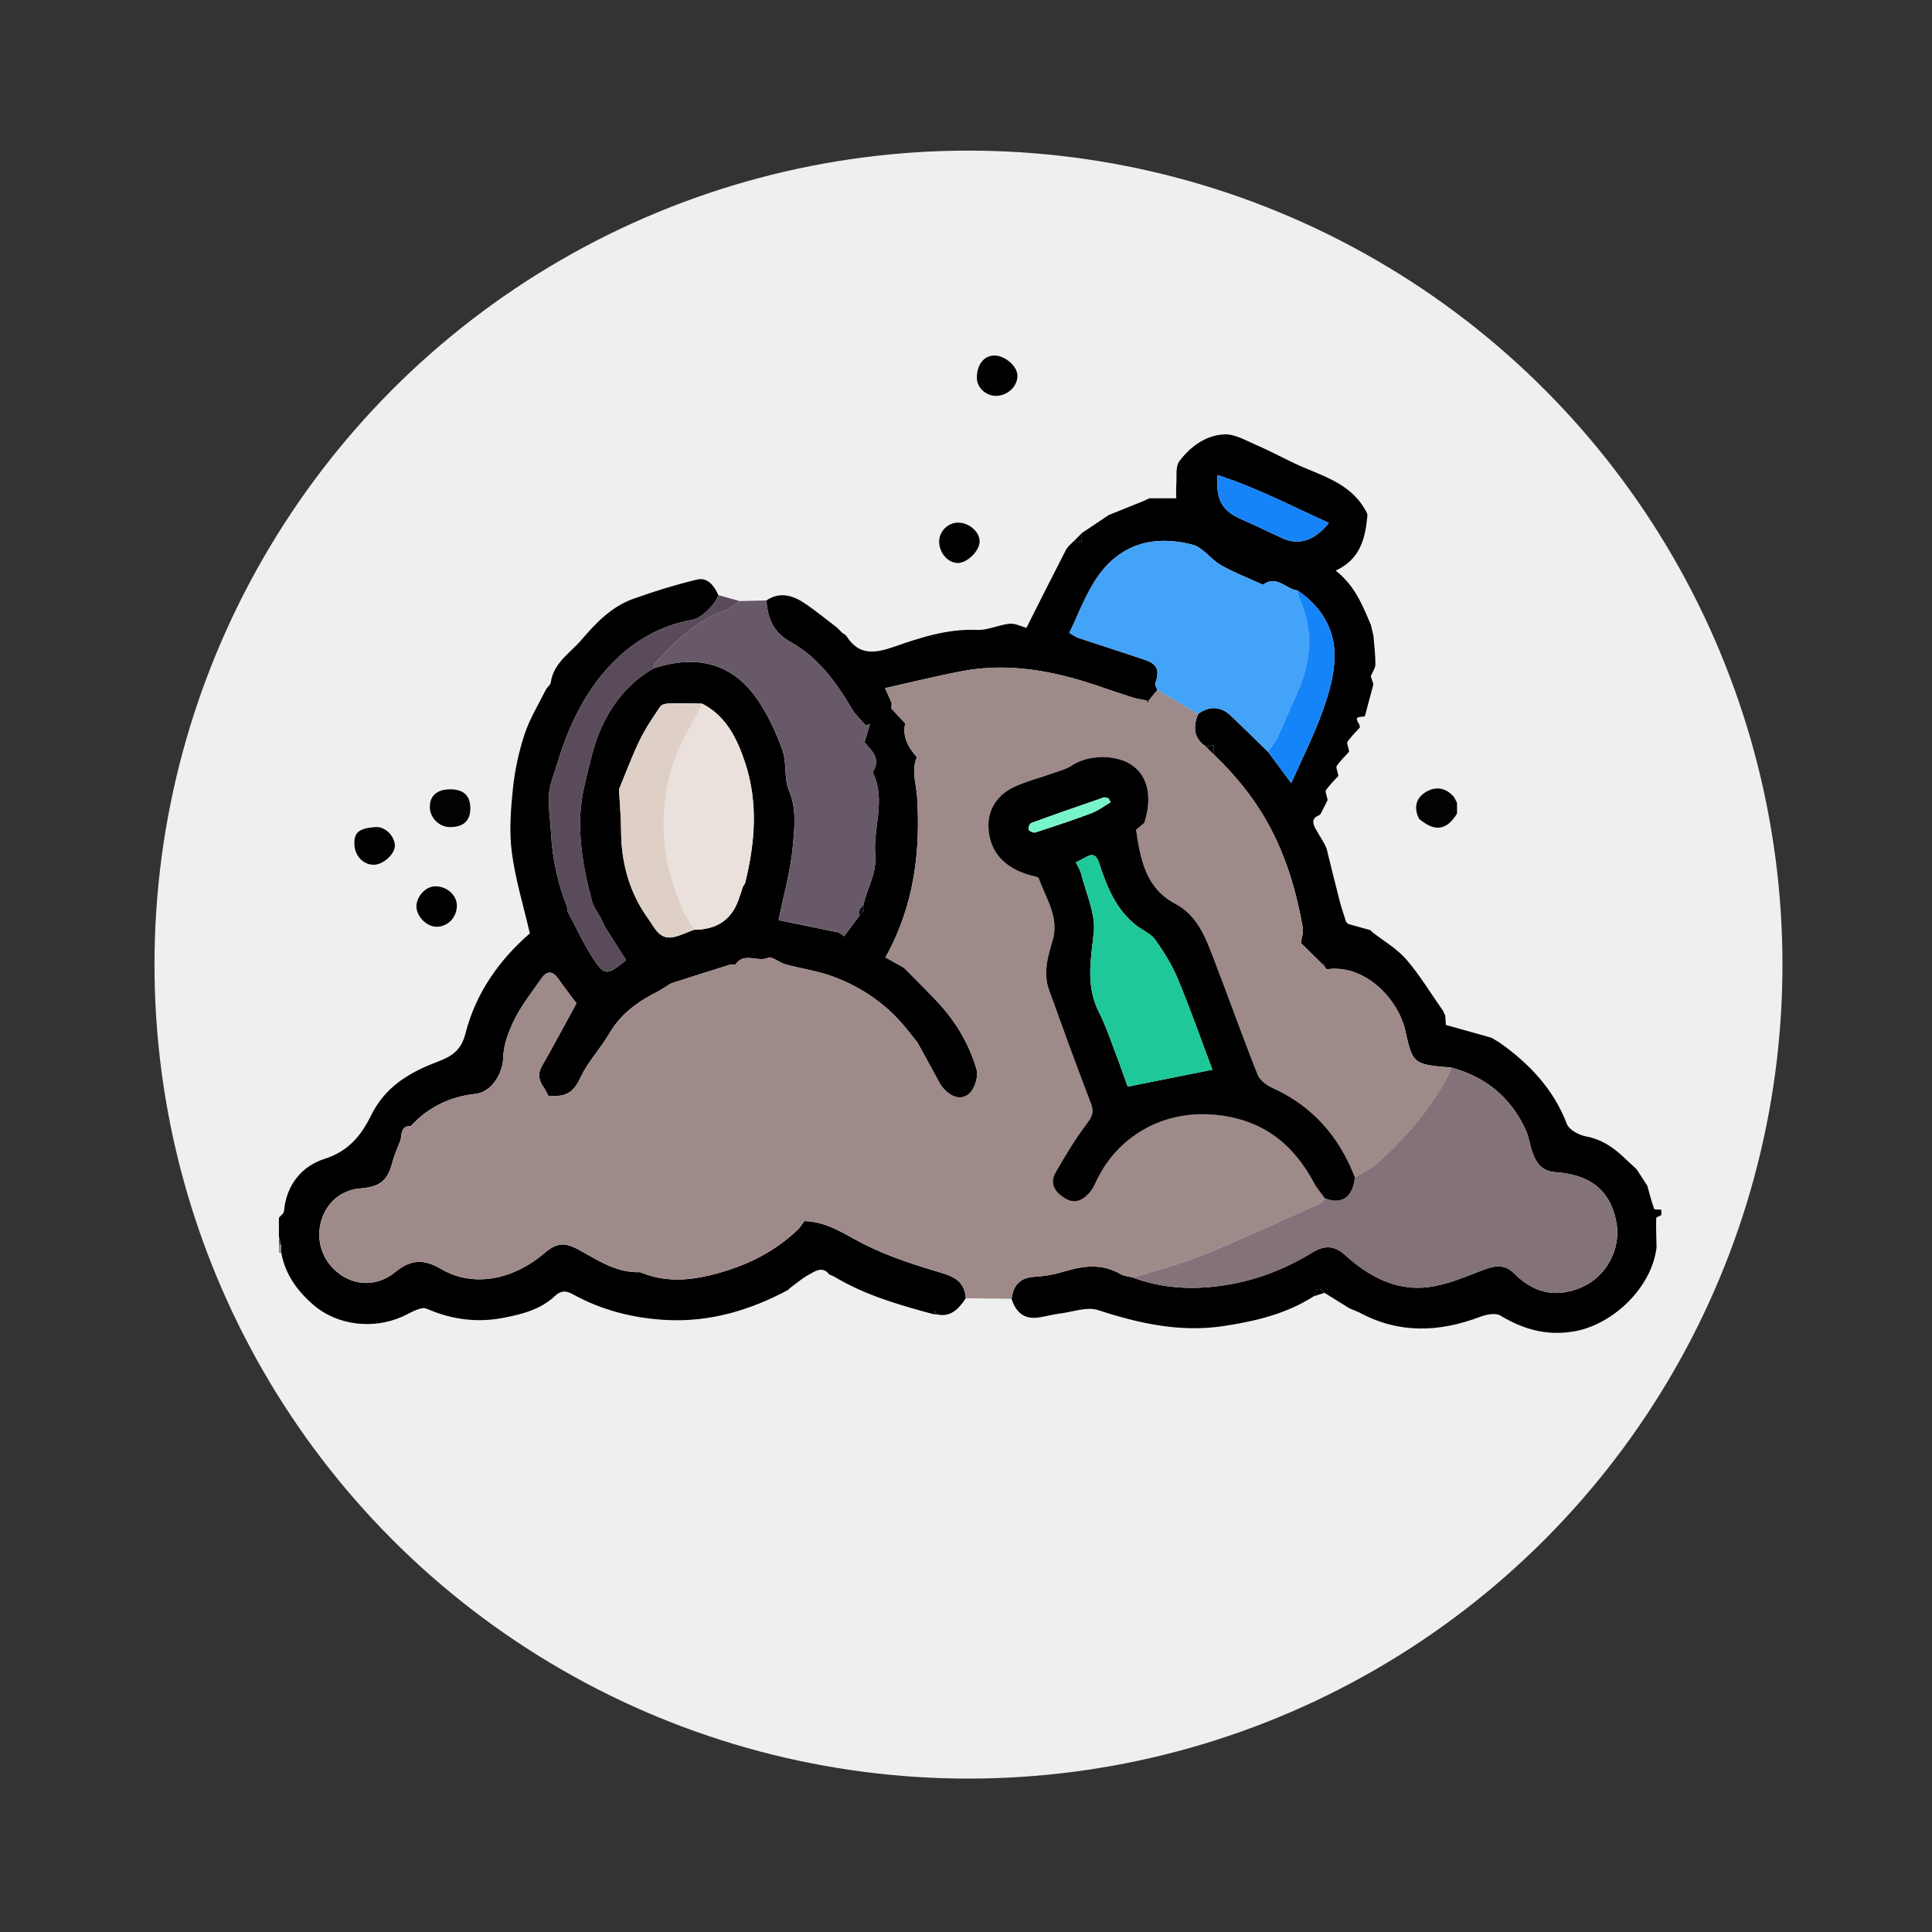 <?xml version="1.0" encoding="utf-8"?>
<!-- Generator: Adobe Illustrator 27.2.0, SVG Export Plug-In . SVG Version: 6.00 Build 0)  -->
<svg version="1.1" id="Camada_1" xmlns="http://www.w3.org/2000/svg" xmlns:xlink="http://www.w3.org/1999/xlink" x="0px" y="0px"
	 viewBox="0 0 1000 1000" style="enable-background:new 0 0 1000 1000;" xml:space="preserve">
<rect x="0" y="0" width="1000" height="1000" fill="#333333" stroke="none"/>
<style type="text/css">
	.st0{fill:#EFEFEF;}
	.st1{fill:#5A4B5A;}
	.st2{fill:#9B8686;}
	.st3{fill:#685968;}
	.st4{fill:#010101;}
	.st5{fill:#030203;}
	.st6{fill:#9F8A8A;}
	.st7{fill:#83727A;}
	.st8{fill:#43A3F8;}
	.st9{fill:#EAE1DC;}
	.st10{fill:#DED0C7;}
	.st11{fill:#1684F9;}
	.st12{fill:#1684F8;}
	.st13{fill:#9D8888;}
	.st14{fill:#040404;}
	.st15{fill:#030303;}
	.st16{fill:#1FC899;}
	.st17{fill:#78F5C8;}
</style>
<circle class="st0" cx="501.28" cy="499.28" r="421.32"/>
<g>
	<g>
		<path d="M680.04,670.93c-14.19,9.11-30.02,12.88-46.5,15.4c-22.68,3.47-43.87-1.29-65.21-8.23c-5.67-1.85-12.89,0.89-19.36,1.73
			c-3.78,0.49-7.49,1.48-11.27,2.07c-7.66,1.2-11.92-2.74-14.11-9.63c0.87-7.06,4.37-11,11.94-11.41
			c5.15-0.28,10.39-1.22,15.32-2.73c9.94-3.06,19.55-4.17,29.08,1.3c1.9,1.09,4.34,1.25,6.52,1.85c14.9,5.54,30.14,6.4,45.84,4.19
			c16.96-2.39,32.45-8.31,46.98-17.19c5.85-3.58,11.13-3.97,16.94,1.31c12.07,10.98,26.24,18.71,43.01,16.63
			c9.77-1.21,19.27-5.38,28.62-8.95c5.96-2.28,11.02-3.05,15.91,1.88c9.87,9.96,21.25,12.87,34.51,7.33
			c12.81-5.36,20.92-19.54,18.42-33.59c-3.15-17.71-14.75-24.99-31.43-26.17c-7.1-0.5-10.08-4.63-12.09-10.31
			c-1.37-3.87-1.83-8.12-3.54-11.81c-7.76-16.71-20.76-27.32-38.56-32.07c-20.15-1.41-19.93-2.58-23.74-19.28
			c-3.71-16.27-20.9-34.3-40.43-31.56c-0.44,0.06-1.06-1.19-1.6-1.84c0.15-0.39,0.29-0.78,0.42-1.17c-0.25,0.28-0.5,0.57-0.76,0.85
			c-3.53-3.48-7.06-6.96-10.59-10.44c-0.35-0.33-0.7-0.67-1.06-1c0.37-2.67,1.43-5.46,0.99-8c-3.08-17.73-8.07-34.9-16.42-50.94
			c-7.59-14.59-17.73-27.23-29.56-38.59c-0.02-1.63-0.05-3.27-0.07-4.9c-1.37,0.24-2.74,0.48-4.11,0.73
			c-6.49-4.41-6.64-10.31-3.96-16.88c5.66-4.13,11.56-4.02,16.55,0.66c6.63,6.22,13.08,12.64,19.61,18.98
			c3.78,5.1,7.56,10.2,12.02,16.21c5.77-13.04,11.76-24.83,16.2-37.18c3.25-9.04,6.1-18.78,6.23-28.25
			c0.2-14.46-7.07-26.12-19.26-34.35c-5.9-0.59-10.57-8.08-17.51-3.11c-0.34,0.25-1.3-0.23-1.91-0.51
			c-6.75-3.09-13.75-5.77-20.16-9.45c-5.25-3.02-9.3-9.17-14.76-10.59c-21.45-5.57-39.44,0.45-51.19,19.84
			c-4.9,8.08-8.31,17.07-12.49,25.84c1.64,0.92,3.11,2.08,4.79,2.64c11.5,3.85,23.08,7.46,34.55,11.4
			c6.32,2.17,7.49,5.56,5.13,11.93c-0.34,0.92,0.69,2.35,1.08,3.55c-1.48,1.8-2.96,3.6-4.43,5.4c-0.41,0-0.81,0.02-1.22,0.05
			c-2.42-0.51-4.91-0.84-7.26-1.58c-11.44-3.61-22.7-7.95-34.31-10.89c-17.48-4.42-35.36-6.14-53.26-2.83
			c-13.49,2.5-26.81,5.86-40.47,8.89c1.6,3.59,2.52,5.67,3.45,7.74c-0.07,0.94-0.14,1.87-0.21,2.81c2.39,2.57,4.78,5.15,7.21,7.76
			c-1.52,6.27,1.11,11.5,5.06,16.35c0.34,0.32,0.69,0.64,1.03,0.95c-3.15,6.98-0.37,13.8,0.06,20.8c1.78,28.69-1.68,56.6-16.4,82.96
			c3.41,1.92,6.54,3.69,9.67,5.46c0.79,0.8,1.58,1.6,2.37,2.4c4.88,4.96,9.84,9.84,14.61,14.9c9.55,10.15,16.66,21.95,20.5,35.23
			c1.06,3.67-0.94,10.1-3.83,12.6c-4.56,3.95-10,1.22-13.77-3.28c-1.3-1.55-2.15-3.48-3.14-5.27c-3.28-5.95-6.52-11.92-9.78-17.88
			c-1.86-2.34-3.72-4.68-5.58-7.01c-10.1-12.63-23.01-21.54-37.97-27.14c-7.98-2.98-16.63-4.16-24.9-6.41
			c-3.14-0.86-6.87-4.28-8.96-3.37c-5.48,2.38-12.35-3.09-16.79,3.36c-0.3,0.44-1.84-0.14-2.69,0.13
			c-10.22,3.19-20.41,6.46-30.61,9.7c-2.13,1.32-4.26,2.64-6.39,3.96c-10.11,5.04-19.21,11.26-25.16,21.23
			c-1.16,1.95-2.44,3.84-3.71,5.73c-3.83,5.69-8.44,11.01-11.34,17.14c-3.93,8.29-7.16,10.88-16.96,10.22
			c-0.69-1.29-1.39-2.58-2.08-3.87c-2.72-3.66-3.81-7.21-1.22-11.7c6.12-10.62,11.84-21.48,17.79-32.36
			c-2.85-3.83-6.23-8.16-9.38-12.67c-2.89-4.14-5.82-4.37-8.68-0.26c-4.81,6.89-10.12,13.57-13.87,21.02
			c-3.14,6.24-5.87,13.43-6.01,20.26c-0.16,7.78-5.9,17.59-14.17,18.5c-13.27,1.46-24.51,6.78-33.57,16.64
			c-5.05-0.09-4.84,3.74-5.28,7.09c-1.43,3.79-3.2,7.5-4.23,11.4c-2.72,10.3-6.64,13.07-17.32,13.92c-4.22,0.34-9.01,2.3-12.2,5.06
			c-10.08,8.74-11.13,24.06-3.08,34.16c8.65,10.85,22.93,13.1,34.14,3.92c8.09-6.63,14.85-6.64,23.5-1.56
			c18,10.58,38.88,4.41,53.23-7.87c6.85-5.86,10.81-6.07,18.59-1.78c9.77,5.39,19.3,11.8,31.24,11.35c0.97,0.36,1.95,0.72,2.92,1.08
			c11.37,4.01,22.68,3.16,34.2,0.3c17.1-4.25,32.42-11.58,45.13-23.96c0.94-1.28,1.89-2.57,2.83-3.85
			c9.61,0.23,17.31,4.53,25.68,9.21c13.03,7.28,27.53,12.33,41.93,16.57c8.29,2.45,15.24,4.18,15.91,14.19
			c-3.65,5.35-7.66,10.03-15.18,8.27c-0.23-0.56-0.45-1.11-0.68-1.67c-0.24,0.55-0.48,1.09-0.72,1.64
			c-17.84-4.81-35.59-9.88-51.6-19.53c-0.83-0.37-1.67-0.75-2.5-1.12c-3.53-4.47-7.24-1.64-10.5,0.12
			c-3.48,1.89-6.53,4.58-9.77,6.92c-0.43,0.21-0.74,0.53-0.92,0.98c-19.63,10.52-40.44,16.72-62.85,15.6
			c-17.22-0.86-33.76-5.02-48.96-13.49c-3.41-1.9-6.15-1.61-8.95,1.04c-7.31,6.92-16.55,9.31-26.08,11.21
			c-14,2.8-27.17,1.11-40.35-4.61c-3.03-1.32-8.44,2.25-12.53,4.08c-14.94,6.68-33.68,4.79-46.36-6.3
			c-8.29-7.25-14.27-15.65-16.32-26.6c-0.06-1.37-0.12-2.73-0.18-4.1c-0.35-1.45-0.71-2.9-1.06-4.36c0-0.93,0-1.86,0-2.79
			c0-1.39,0-2.79,0-4.18c0-0.93,0-1.86,0-2.79c0.92-1.16,2.55-2.26,2.65-3.49c1.12-13.6,9.38-23.35,20.88-26.98
			c12.58-3.97,19.18-12.35,24.15-22.5c7.27-14.87,19.98-22.35,34.25-27.73c7.6-2.87,12.42-5.98,14.64-14.75
			c5.34-21.05,17.65-38.19,33.31-51.78c-3.31-14.35-7.5-27.94-9.32-41.84c-1.42-10.85-0.58-22.15,0.56-33.11
			c0.99-9.52,3.06-19.09,6.05-28.17c2.62-7.95,7.15-15.28,10.92-22.85c0.7-1.41,2.44-2.53,2.63-3.92
			c1.41-10.16,10.05-15.22,15.87-22.03c7.39-8.66,15.55-17.17,26.66-21.17c10.83-3.9,21.9-7.3,33.08-10.01
			c5.67-1.37,8.93,3.22,11.13,8.03c-1.43,4.65-8.78,11.96-13.36,12.75c-16.57,2.85-30.65,11.09-41.89,22.79
			c-13.92,14.49-22.45,32.6-28.2,51.89c-1.53,5.13-3.84,10.24-4.2,15.47c-0.47,6.83,0.7,13.76,1.06,20.65
			c0.68,13.22,3.61,25.94,8.43,38.24c0,0.55,0,1.1,0,1.65c4.06,7.68,7.72,15.61,12.29,22.97c6.69,10.77,7.99,10.76,17.61,2.96
			c0.29-0.23,0.29-0.82,0.28-0.8c-3.69-5.81-7.2-11.35-10.72-16.89c-0.65-1.39-1.3-2.78-1.96-4.17c-1.62-3.03-3.92-5.89-4.77-9.12
			c-5.24-19.98-8.77-40.15-3.66-60.75c2.27-9.13,4.06-18.53,7.69-27.13c5.74-13.59,14.68-25.02,27.82-32.59
			c23.79-7.82,41.39-1.56,53.43,15.54c5.67,8.05,9.93,17.38,13.29,26.69c2.37,6.55,0.72,14.64,3.4,20.97
			c4.06,9.6,2.82,19.27,2.02,28.58c-1.12,12.96-4.81,25.71-7.4,38.53c9.44,1.94,20.46,4.2,31.48,6.47c0.81,0.63,1.62,1.25,2.43,1.88
			c2.61-3.49,5.21-6.98,7.82-10.48c0.77-0.93,1.55-1.86,2.32-2.79c-0.05-0.95-0.1-1.9-0.15-2.86c1.83-8.71,7-16.22,6.15-26.08
			c-1.18-13.73,5.31-27.71-0.77-41.5c-0.19-0.42-0.67-1.03-0.53-1.24c4.52-7.07-0.8-11.38-4.25-15.43c1.03-3.54,1.88-6.47,2.73-9.41
			c-0.71,0.2-1.42,0.41-2.13,0.61c-2.46-2.9-5.4-5.51-7.29-8.75c-8.07-13.83-17.61-26.64-31.67-34.46
			c-9.17-5.11-11.72-12.33-12.45-21.45c7.34-4.85,14.12-2.47,20.48,1.92c5.52,3.8,10.72,8.07,16.06,12.12
			c0.93,0.93,1.87,1.86,2.8,2.79c0.73,0.54,1.69,0.93,2.14,1.65c6.28,9.96,14.39,9.05,24.29,5.61c13.9-4.83,27.97-9.51,43.23-8.83
			c5.57,0.25,11.21-2.6,16.91-3.21c2.74-0.29,5.69,1.33,8.7,2.13c6.78-13.44,13.53-26.93,20.44-40.34c0.89-1.73,2.66-3.01,4.03-4.51
			c1.37,0.23,2.74,0.47,4.11,0.7c0.03-1.63,0.05-3.26,0.08-4.89c4.68-3.13,9.36-6.26,14.04-9.39c2.31-0.93,4.63-1.86,6.94-2.79
			c3.69-1.49,7.38-2.97,11.06-4.46c0.96-0.46,1.93-0.91,2.89-1.37c4.39,0,8.77,0,13.94,0c0-2.49-0.15-4.73,0.03-6.95
			c0.35-4.19-0.55-9.47,1.64-12.34c5.72-7.5,13.67-13.41,23.32-13.79c5.34-0.21,10.95,3.13,16.22,5.4
			c6.68,2.87,13.11,6.31,19.67,9.45c13.29,6.35,28.54,9.67,36.72,23.86c0.6,1.04,1.45,2.27,1.35,3.33
			c-1.09,11.58-3.51,22.51-16.45,28.49c9.86,7.58,13.93,17.92,18.25,28.12c0.44,1.86,0.87,3.72,1.31,5.58
			c0.39,4.94,1.06,9.88,1.02,14.82c-0.02,2.04-1.56,4.07-2.41,6.1c0.46,1.39,0.93,2.79,1.39,4.18c-1.48,5.55-2.97,11.1-4.45,16.65
			c-4.81,0.39-4.97,0.62-2.81,4.29c0.09,0.47,0.19,0.93,0.28,1.4c-2.18,2.43-4.54,4.72-6.42,7.36c-0.54,0.75,0.33,2.5,0.55,3.79
			c0.1,0.46,0.19,0.93,0.29,1.39c-2.18,2.43-4.54,4.72-6.42,7.36c-0.54,0.75,0.33,2.5,0.55,3.8c0.1,0.46,0.19,0.93,0.29,1.39
			c-2.18,2.43-4.54,4.72-6.42,7.36c-0.54,0.75,0.33,2.5,0.55,3.8c0.1,0.46,0.2,0.93,0.29,1.39c-1.21,2.4-2.42,4.8-3.63,7.2
			c-0.26,0.1-0.43,0.28-0.53,0.54c-4.48,1.64-3.55,4.54-1.77,7.63c1.42,2.41,2.84,4.81,4.27,7.22c0.38,0.83,0.76,1.66,1.14,2.5
			c2.21,8.9,4.35,17.82,6.65,26.7c0.98,3.78,2.28,7.48,3.43,11.21c0.36,0.37,0.72,0.75,1.09,1.12c3.83,1.06,7.65,2.12,11.48,3.18
			c0.33,0.33,0.66,0.67,0.99,1c5.95,4.68,12.79,8.59,17.64,14.21c7.07,8.19,12.71,17.62,18.96,26.52c0.39,0.84,0.78,1.69,1.17,2.53
			c0.11,1.59,0.22,3.18,0.34,4.82c7.89,2.21,15.76,4.41,23.63,6.62c1.39,0.84,2.79,1.67,4.18,2.51
			c15.36,10.92,27.89,24.01,34.8,42.11c1.16,3.05,6.26,5.76,9.95,6.45c8,1.49,14.06,5.61,19.67,10.96c2.15,2.06,4.35,4.07,6.53,6.11
			c1.82,2.8,3.65,5.6,5.47,8.4c1.13,4.02,2.14,8.09,3.55,12.01c0.19,0.53,2.43,0.31,3.72,0.44c0,0.93,0,1.86,0,2.79
			c-0.93,0.55-2.64,1.08-2.66,1.65c-0.11,5.03,0.08,10.06,0.19,15.09c-2.46,20.93-22.9,40.35-43.28,43.57
			c-14.18,2.24-25.91-1.32-37.67-8.35c-2.49-1.48-7.24-0.47-10.43,0.73c-21.2,8.01-42,8.8-62.44-2.26c-1.76-0.75-3.51-1.5-5.27-2.25
			c-4.26-2.65-8.52-5.3-12.77-7.94C682.29,665.26,681.06,667.77,680.04,670.93z M384.61,458.75c0.34-0.51,0.68-1.02,1.02-1.53
			c5.19-20.87,6.91-41.79-0.01-62.59c-4.13-12.41-9.75-23.99-22.22-30.44c-5.56-0.07-11.12-0.26-16.68-0.13
			c-1.7,0.04-4.17,0.44-4.94,1.58c-3.89,5.75-7.84,11.56-10.82,17.8c-4.2,8.76-7.57,17.91-10.57,25.15
			c0.43,8.06,1.06,14.76,1.09,21.46c0.07,16.75,4.38,32.27,14.23,45.75c3,4.1,5.56,10.84,12.93,9.23c3.64-0.8,7.07-2.51,10.6-3.81
			c11.2,0,19.21-4.71,23.06-15.58C383.11,463.37,383.84,461.05,384.61,458.75z M687.86,270.66c-19.39-8.73-37.55-18.33-57.67-24.77
			c-0.88,13.48,2.43,18.63,13.14,23.25c6.94,2.99,13.69,6.43,20.59,9.52C672.21,282.38,680.35,279.96,687.86,270.66z"/>
		<path class="st1" d="M144.39,640.09c0.35,1.45,0.71,2.9,1.06,4.36c-0.37,0.05-0.72,0-1.06-0.17
			C144.39,642.88,144.39,641.49,144.39,640.09z"/>
		<path class="st2" d="M144.39,644.27c0.33,0.17,0.69,0.23,1.06,0.17c0.06,1.37,0.12,2.73,0.18,4.1c-0.41-0.07-0.82-0.1-1.24-0.09
			C144.39,647.06,144.39,645.67,144.39,644.27z"/>
		<path class="st1" d="M144.39,633.12c0,1.39,0,2.79,0,4.18C144.39,635.91,144.39,634.51,144.39,633.12z"/>
		<path class="st3" d="M396.71,310.77c0.73,9.12,3.27,16.34,12.45,21.45c14.06,7.82,23.59,20.63,31.67,34.46
			c1.89,3.23,4.83,5.85,7.29,8.75c0.71-0.2,1.42-0.41,2.13-0.61c-0.85,2.94-1.7,5.87-2.73,9.41c3.45,4.05,8.78,8.36,4.25,15.43
			c-0.14,0.21,0.35,0.82,0.53,1.24c6.07,13.78-0.42,27.77,0.77,41.5c0.85,9.87-4.33,17.37-6.15,26.08
			c-0.78,0.95-1.56,1.89-2.34,2.84c0.06,0.94,0.11,1.87,0.17,2.81c-2.61,3.49-5.21,6.98-7.81,10.47c-0.81-0.63-1.62-1.25-2.43-1.87
			c-11.02-2.26-22.04-4.53-31.48-6.47c2.59-12.83,6.28-25.57,7.4-38.53c0.81-9.31,2.04-18.97-2.02-28.58
			c-2.68-6.33-1.04-14.42-3.4-20.97c-3.36-9.31-7.61-18.64-13.29-26.69c-12.04-17.1-29.64-23.36-53.43-15.54
			c0.22-0.88,0.16-2.02,0.71-2.61c10.29-11.07,20.87-21.73,35.56-27.11c3-1.1,5.56-3.37,8.33-5.1
			C387.49,311.01,392.1,310.89,396.71,310.77z"/>
		<path class="st1" d="M382.88,311.13c-2.76,1.73-5.33,4-8.33,5.1c-14.69,5.38-25.27,16.05-35.56,27.11
			c-0.54,0.58-0.48,1.72-0.71,2.61c-13.13,7.56-22.07,19-27.82,32.59c-3.63,8.59-5.43,18-7.69,27.13
			c-5.11,20.59-1.58,40.77,3.66,60.75c0.85,3.23,3.14,6.09,4.76,9.12c0.65,1.39,1.31,2.78,1.96,4.17
			c3.52,5.54,7.03,11.09,10.72,16.89c0.01-0.02,0,0.56-0.28,0.8c-9.62,7.8-10.92,7.8-17.61-2.96c-4.57-7.36-8.23-15.29-12.29-22.97
			c0-0.55,0-1.1,0-1.65c-4.82-12.3-7.75-25.02-8.43-38.24c-0.35-6.89-1.53-13.82-1.06-20.65c0.36-5.23,2.67-10.33,4.2-15.47
			c5.75-19.28,14.28-37.4,28.2-51.89c11.24-11.7,25.32-19.94,41.89-22.79c4.57-0.79,11.92-8.1,13.36-12.75
			C375.52,309.06,379.2,310.09,382.88,311.13z"/>
		<path class="st4" d="M515.71,204.9c-5.27,0.11-10-4.19-10.08-9.15c-0.1-7,3.72-11.85,9.25-11.73c5.33,0.11,11.44,5.36,11.72,10.08
			C526.93,199.65,521.78,204.77,515.71,204.9z"/>
		<path class="st5" d="M233.29,408.55c6.81,0.09,10.21,3.43,10.14,9.95c-0.07,6.41-3.59,9.62-10.53,9.59
			c-5.57-0.02-10.3-4.68-10.4-10.25C222.38,411.84,226.32,408.46,233.29,408.55z"/>
		<path class="st4" d="M236.48,468.77c-0.02,6.12-4.78,11-10.65,10.92c-5.13-0.07-10.48-5.66-10.29-10.77
			c0.18-5.04,4.77-9.98,9.43-10.15C231.12,458.55,236.5,463.22,236.48,468.77z"/>
		<path class="st5" d="M754.15,415.53c0,1.86,0,3.72,0,5.58c-5.41,8.76-11.45,9.6-19.62,2.73c-2.88-5.56-1.7-10.72,3.31-13.8
			c5.17-3.18,10.7-2.48,14.89,2.7C753.2,413.67,753.68,414.6,754.15,415.53z"/>
		<path class="st4" d="M486.11,280.12c0.06-5.2,4.73-9.71,9.96-9.61c5.78,0.11,11.12,4.93,10.98,9.91
			c-0.13,4.86-6.49,11.02-11.32,10.98C490.55,291.35,486.05,286.07,486.11,280.12z"/>
		<path class="st4" d="M194.52,428.08c4.62-0.3,9.52,4.32,9.86,9.3c0.29,4.29-5.61,9.98-10.58,10.2
			c-5.46,0.24-10.03-4.27-10.35-10.23C183.09,430.9,185.77,428.65,194.52,428.08z"/>
		<path d="M559.98,275.92c-0.03,1.63-0.05,3.26-0.08,4.89c-1.37-0.23-2.74-0.47-4.11-0.7C557.19,278.71,558.58,277.32,559.98,275.92
			z"/>
		<path d="M580.96,263.74c-2.31,0.93-4.63,1.86-6.94,2.79C576.33,265.6,578.64,264.67,580.96,263.74z"/>
		<path d="M776.22,539.67c-1.39-0.84-2.79-1.67-4.18-2.51C773.43,537.99,774.82,538.83,776.22,539.67z"/>
		<path class="st5" d="M594.91,257.91c-0.96,0.46-1.93,0.91-2.89,1.37C592.98,258.82,593.95,258.36,594.91,257.91z"/>
		<path d="M436.06,327.6c-0.93-0.93-1.87-1.86-2.8-2.79C434.19,325.74,435.13,326.67,436.06,327.6z"/>
		<path d="M686.66,439.25c-0.38-0.83-0.76-1.66-1.14-2.5C685.9,437.58,686.28,438.41,686.66,439.25z"/>
		<path d="M748.07,525.72c-0.39-0.84-0.78-1.69-1.17-2.53C747.29,524.03,747.68,524.88,748.07,525.72z"/>
		<path d="M697.83,478.28c-0.36-0.37-0.72-0.75-1.09-1.12C697.11,477.53,697.47,477.91,697.83,478.28z"/>
		<path d="M710.3,482.46c-0.33-0.33-0.66-0.67-0.99-1C709.64,481.79,709.97,482.12,710.3,482.46z"/>
		<path class="st6" d="M212.7,582.79c9.06-9.85,20.3-15.17,33.57-16.64c8.27-0.91,14-10.72,14.17-18.5
			c0.14-6.83,2.87-14.01,6.01-20.26c3.75-7.45,9.07-14.12,13.87-21.02c2.86-4.1,5.79-3.87,8.68,0.26c3.15,4.5,6.53,8.84,9.38,12.67
			c-5.94,10.87-11.67,21.73-17.79,32.36c-2.59,4.49-1.5,8.05,1.22,11.7c0.69,1.29,1.39,2.58,2.08,3.87
			c9.8,0.66,13.03-1.93,16.96-10.22c2.9-6.13,7.51-11.45,11.34-17.14c1.27-1.89,2.55-3.78,3.71-5.73
			c5.95-9.98,15.05-16.19,25.16-21.23c2.13-1.32,4.26-2.64,6.39-3.96c10.2-3.24,20.4-6.51,30.61-9.7c0.85-0.27,2.39,0.32,2.69-0.13
			c4.44-6.45,11.31-0.98,16.79-3.36c2.09-0.91,5.81,2.52,8.96,3.37c8.27,2.26,16.92,3.43,24.9,6.41
			c14.96,5.6,27.87,14.51,37.97,27.14c1.86,2.34,3.72,4.68,5.58,7.01c3.26,5.96,6.5,11.93,9.78,17.88c0.99,1.79,1.84,3.72,3.14,5.27
			c3.77,4.49,9.21,7.22,13.77,3.28c2.89-2.51,4.89-8.93,3.83-12.6c-3.84-13.28-10.95-25.08-20.5-35.23
			c-4.77-5.06-9.73-9.94-14.61-14.9c-0.79-0.8-1.58-1.6-2.37-2.4c-3.13-1.77-6.26-3.53-9.67-5.46
			c14.72-26.36,18.18-54.27,16.4-82.96c-0.43-7-3.22-13.82-0.06-20.8c-0.34-0.32-0.69-0.64-1.03-0.95
			c-3.94-4.85-6.57-10.09-5.06-16.35c-2.43-2.61-4.82-5.19-7.21-7.76c0.66-0.44,1.32-0.87,1.98-1.31c-0.59-0.5-1.17-1-1.76-1.5
			c-0.92-2.07-1.85-4.15-3.45-7.74c13.65-3.03,26.98-6.39,40.47-8.89c17.9-3.31,35.78-1.59,53.26,2.83
			c11.61,2.93,22.87,7.27,34.31,10.89c2.35,0.74,4.83,1.06,7.26,1.58c0.26,0.36,0.52,0.72,0.78,1.08c0.15-0.38,0.29-0.75,0.44-1.13
			c1.48-1.8,2.96-3.6,4.43-5.41c7.04,4.13,14.08,8.26,21.12,12.4c-2.67,6.56-2.53,12.47,3.96,16.88c1.39,1.39,2.79,2.78,4.18,4.17
			c11.83,11.35,21.97,24,29.56,38.59c8.35,16.05,13.35,33.21,16.42,50.94c0.44,2.53-0.62,5.33-0.99,8c0.35,0.33,0.7,0.67,1.06,1
			c3.53,3.48,7.06,6.96,10.59,10.44l0.33,0.32c0.54,0.64,1.16,1.9,1.6,1.84c19.53-2.75,36.72,15.29,40.43,31.56
			c3.81,16.7,3.58,17.87,23.74,19.28c-0.25,0.88-0.36,1.83-0.76,2.62c-9.25,18.34-22.48,33.56-37.64,47.15
			c-3.27,2.93-7.55,4.72-11.37,7.04c-8.08-21.01-21.79-36.75-42.53-46.19c-3.05-1.39-6.62-3.95-7.77-6.84
			c-7.85-19.76-14.98-39.81-22.61-59.66c-4.28-11.14-8.51-22.76-19.85-28.76c-15.74-8.32-18.18-23.23-20.5-38.44
			c1.42-1.18,2.85-2.37,4.27-3.55c4.19-13.11,2-23.82-6.05-29.64c-8.26-5.97-22.95-5.78-31.52-0.02c-2.75,1.85-6.2,2.72-9.39,3.85
			c-6.84,2.44-13.98,4.22-20.53,7.27c-8.6,4-13.59,11.81-13.18,20.9c0.6,13.18,8.81,21.29,22.11,24.87c1.42,0.38,3.7,0.69,4.01,1.57
			c3.62,10.39,10.71,19.97,7.1,32.08c-2.48,8.32-4.98,16.87-1.84,25.59c7.06,19.56,14.15,39.12,21.6,58.53
			c1.6,4.17,1.15,6.47-1.63,10.13c-6.19,8.15-11.57,16.99-16.63,25.91c-3.43,6.04,0.26,10.65,5.34,13.52
			c5.29,2.99,9.63,0.27,12.96-4.05c1.26-1.63,2.13-3.59,3.02-5.47c10.45-22.12,33.84-36.8,61.94-33.88
			c23.95,2.49,39.74,14.92,50.62,35.33c1.49,2.79,3.66,5.22,5.51,7.82c-0.72,0.88-1.25,2.16-2.18,2.57
			c-20.36,9.09-40.59,18.51-61.23,26.93c-11.6,4.73-23.89,7.76-35.87,11.55c-2.19-0.59-4.62-0.75-6.52-1.85
			c-9.53-5.47-19.13-4.36-29.08-1.3c-4.93,1.52-10.17,2.46-15.32,2.73c-7.57,0.41-11.07,4.35-11.94,11.41
			c-7.9-0.09-15.8-0.18-23.69-0.27c-0.67-10.01-7.62-11.75-15.91-14.19c-14.4-4.24-28.9-9.29-41.93-16.57
			c-8.37-4.68-16.06-8.98-25.68-9.21c-0.94,1.28-1.89,2.57-2.83,3.85c-12.72,12.38-28.03,19.71-45.13,23.96
			c-11.53,2.86-22.83,3.71-34.2-0.3c-0.97-0.36-1.95-0.72-2.92-1.08c-11.94,0.45-21.47-5.96-31.24-11.35
			c-7.77-4.29-11.74-4.08-18.59,1.78c-14.35,12.28-35.23,18.45-53.23,7.87c-8.65-5.08-15.41-5.06-23.5,1.56
			c-11.21,9.18-25.5,6.93-34.14-3.92c-8.04-10.09-7-25.41,3.08-34.16c3.19-2.77,7.98-4.73,12.2-5.06
			c10.68-0.85,14.6-3.61,17.32-13.92c1.03-3.9,2.8-7.6,4.23-11.4C209.18,587.52,210.94,585.16,212.7,582.79z"/>
		<path d="M680.04,670.93c1.02-3.17,2.25-5.67,5.52-1.76C683.72,669.76,681.88,670.35,680.04,670.93z"/>
		<path d="M698.34,677.12c1.76,0.75,3.51,1.5,5.27,2.25C701.85,678.62,700.1,677.87,698.34,677.12z"/>
		<path class="st4" d="M429.22,659.59c0.83,0.37,1.67,0.75,2.5,1.12C430.89,660.34,430.05,659.97,429.22,659.59z"/>
		<path class="st4" d="M483.32,680.25c0.24-0.55,0.48-1.09,0.72-1.64c0.23,0.56,0.45,1.11,0.68,1.67
			C484.25,680.27,483.79,680.26,483.32,680.25z"/>
		<path class="st4" d="M408.03,667.61c0.18-0.45,0.49-0.77,0.92-0.98C408.65,666.96,408.34,667.29,408.03,667.61z"/>
		<path class="st7" d="M701.27,609.35c3.82-2.32,8.1-4.11,11.37-7.04c15.16-13.59,28.39-28.81,37.64-47.15
			c0.4-0.8,0.51-1.75,0.76-2.62c17.79,4.75,30.8,15.36,38.56,32.07c1.71,3.69,2.18,7.93,3.54,11.81c2.01,5.68,4.99,9.81,12.09,10.31
			c16.68,1.18,28.28,8.46,31.43,26.17c2.5,14.05-5.6,28.23-18.42,33.59c-13.25,5.54-24.64,2.63-34.51-7.33
			c-4.89-4.93-9.95-4.16-15.91-1.88c-9.34,3.57-18.85,7.74-28.62,8.95c-16.77,2.08-30.93-5.65-43.01-16.63
			c-5.81-5.28-11.09-4.89-16.94-1.31c-14.52,8.88-30.01,14.8-46.98,17.19c-15.7,2.21-30.94,1.35-45.84-4.19
			c11.98-3.79,24.27-6.82,35.87-11.55c20.64-8.41,40.87-17.84,61.23-26.93c0.92-0.41,1.46-1.7,2.18-2.57
			C694.51,623.67,700.26,619.64,701.27,609.35z"/>
		<path class="st8" d="M620.17,369.52c-7.04-4.13-14.08-8.26-21.12-12.4c-0.39-1.19-1.42-2.62-1.08-3.55
			c2.36-6.37,1.19-9.76-5.13-11.93c-11.47-3.94-23.05-7.55-34.55-11.4c-1.67-0.56-3.15-1.72-4.79-2.64
			c4.18-8.77,7.59-17.75,12.49-25.84c11.75-19.39,29.74-25.4,51.19-19.84c5.45,1.41,9.51,7.57,14.76,10.59
			c6.41,3.68,13.41,6.36,20.16,9.45c0.61,0.28,1.57,0.76,1.91,0.51c6.94-4.96,11.61,2.53,17.51,3.11c0.3,1.34,0.37,2.79,0.93,4
			c7.83,16.95,6.09,33.56-1.48,50.06c-3.36,7.33-6.39,14.82-9.82,22.12c-1.24,2.64-3.2,4.93-4.83,7.38
			c-6.53-6.34-12.97-12.76-19.61-18.98C631.73,365.5,625.83,365.39,620.17,369.52z"/>
		<path class="st9" d="M363.4,364.2c12.47,6.44,18.09,18.02,22.22,30.44c6.92,20.79,5.2,41.72,0.01,62.59
			c-0.34,0.51-0.68,1.02-1.02,1.53c-0.77,2.3-1.5,4.62-2.31,6.91c-3.85,10.86-11.86,15.58-23.06,15.58
			c-1.83-3.2-3.92-6.28-5.45-9.61c-10.97-23.92-13.45-48.91-6.14-74.04C351.04,385.91,358.04,375.29,363.4,364.2z"/>
		<path class="st10" d="M363.4,364.2c-5.36,11.1-12.35,21.72-15.75,33.38c-7.32,25.13-4.83,50.11,6.14,74.04
			c1.53,3.34,3.62,6.42,5.45,9.61c-3.53,1.3-6.96,3.02-10.6,3.81c-7.37,1.61-9.93-5.13-12.93-9.23c-9.85-13.48-14.17-29-14.23-45.75
			c-0.03-6.7-0.66-13.41-1.09-21.46c3-7.25,6.37-16.4,10.57-25.15c2.99-6.24,6.93-12.05,10.82-17.8c0.77-1.14,3.24-1.54,4.94-1.58
			C352.28,363.94,357.84,364.13,363.4,364.2z"/>
		<path class="st11" d="M656.32,389.15c1.63-2.45,3.59-4.75,4.83-7.38c3.43-7.3,6.46-14.79,9.82-22.12
			c7.56-16.5,9.31-33.11,1.48-50.06c-0.56-1.22-0.63-2.66-0.93-4c12.18,8.23,19.45,19.89,19.26,34.35
			c-0.13,9.47-2.98,19.21-6.23,28.25c-4.44,12.35-10.43,24.14-16.2,37.18C663.89,399.35,660.11,394.25,656.32,389.15z"/>
		<path class="st12" d="M687.86,270.66c-7.51,9.29-15.65,11.71-23.94,8c-6.9-3.09-13.64-6.54-20.59-9.52
			c-10.72-4.61-14.02-9.77-13.14-23.25C650.31,252.33,668.47,261.93,687.86,270.66z"/>
		<path d="M628.31,390.57c-1.39-1.39-2.79-2.78-4.18-4.17c1.37-0.24,2.74-0.48,4.11-0.73C628.26,387.3,628.29,388.94,628.31,390.57z
			"/>
		<path class="st13" d="M212.7,582.79c-1.76,2.36-3.52,4.72-5.28,7.09C207.86,586.54,207.65,582.7,212.7,582.79z"/>
		<path class="st14" d="M347.44,508.95c-2.13,1.32-4.26,2.64-6.39,3.96C343.18,511.59,345.31,510.27,347.44,508.95z"/>
		<path class="st14" d="M474.94,539.71c-1.86-2.34-3.72-4.68-5.58-7.01C471.22,535.04,473.08,537.38,474.94,539.71z"/>
		<path d="M444.58,471.31c0.78-0.95,1.56-1.89,2.34-2.84c0.05,0.95,0.1,1.9,0.15,2.86C446.24,471.32,445.41,471.32,444.58,471.31z"
			/>
		<path class="st14" d="M313.16,479.7c-0.66-1.39-1.31-2.78-1.96-4.17C311.85,476.92,312.51,478.31,313.16,479.7z"/>
		<path class="st15" d="M283.88,567.23c-0.69-1.29-1.39-2.58-2.08-3.87C282.5,564.66,283.19,565.95,283.88,567.23z"/>
		<path class="st4" d="M413.55,635.89c0.94-1.28,1.89-2.57,2.83-3.85C415.44,633.33,414.49,634.61,413.55,635.89z"/>
		<path class="st14" d="M444.58,471.31c0.83,0.01,1.66,0.01,2.49,0.02c-0.77,0.93-1.55,1.86-2.32,2.79
			C444.69,473.18,444.63,472.25,444.58,471.31z"/>
		<path class="st14" d="M434.5,482.72c0.81,0.62,1.62,1.25,2.43,1.87C436.12,483.97,435.31,483.34,434.5,482.72z"/>
		<path class="st15" d="M467.97,501.01c0.79,0.8,1.58,1.6,2.37,2.4C469.55,502.61,468.76,501.81,467.97,501.01z"/>
		<path class="st2" d="M461.55,363.92c0.59,0.5,1.17,1,1.76,1.5c-0.66,0.44-1.32,0.87-1.98,1.31
			C461.4,365.79,461.48,364.85,461.55,363.92z"/>
		<path class="st4" d="M331.29,658.48c0.97,0.36,1.95,0.72,2.92,1.08C333.24,659.2,332.27,658.84,331.29,658.48z"/>
		<path class="st5" d="M473.61,390.84c0.34,0.32,0.69,0.64,1.03,0.95C474.3,391.47,473.95,391.16,473.61,390.84z"/>
		<path d="M674.36,489.1c-0.35-0.33-0.7-0.67-1.06-1C673.66,488.43,674.01,488.76,674.36,489.1z"/>
		<path d="M684.95,499.54c0.25-0.28,0.5-0.57,0.76-0.85c-0.14,0.39-0.28,0.78-0.42,1.17C685.28,499.86,684.95,499.54,684.95,499.54z
			"/>
		<path class="st5" d="M293.68,469.81c0,0.55,0,1.1,0,1.65C293.69,470.91,293.68,470.36,293.68,469.81z"/>
		<path class="st4" d="M384.61,458.75c0.34-0.51,0.68-1.02,1.02-1.53C385.29,457.73,384.95,458.24,384.61,458.75z"/>
		<path class="st4" d="M594.61,362.53c-0.15,0.38-0.29,0.75-0.44,1.13c-0.26-0.36-0.52-0.72-0.78-1.08
			C593.8,362.55,594.21,362.53,594.61,362.53z"/>
		<path class="st4" d="M701.27,609.35c-1.01,10.29-6.76,14.32-15.54,10.88c-1.85-2.6-4.02-5.03-5.51-7.82
			c-10.88-20.41-26.67-32.85-50.62-35.33c-28.1-2.92-51.49,11.76-61.94,33.88c-0.89,1.88-1.76,3.84-3.02,5.47
			c-3.33,4.32-7.68,7.04-12.96,4.05c-5.08-2.87-8.77-7.48-5.34-13.52c5.06-8.92,10.44-17.76,16.63-25.91
			c2.78-3.66,3.23-5.96,1.63-10.13c-7.46-19.41-14.55-38.97-21.6-58.53c-3.14-8.71-0.64-17.26,1.84-25.59
			c3.61-12.11-3.48-21.69-7.1-32.08c-0.31-0.89-2.59-1.19-4.01-1.57c-13.3-3.58-21.51-11.69-22.11-24.87
			c-0.41-9.08,4.58-16.9,13.18-20.9c6.55-3.05,13.69-4.83,20.53-7.27c3.19-1.14,6.64-2,9.39-3.85c8.57-5.76,23.25-5.96,31.52,0.02
			c8.05,5.82,10.24,16.53,6.05,29.64c-1.42,1.18-2.85,2.37-4.27,3.55c2.32,15.21,4.76,30.12,20.5,38.44
			c11.35,6,15.57,17.62,19.85,28.76c7.63,19.85,14.76,39.9,22.61,59.66c1.15,2.89,4.72,5.45,7.77,6.84
			C679.48,572.6,693.2,588.34,701.27,609.35z M627.54,553.68c-5.73-15.2-11.33-31.19-17.81-46.82c-3.01-7.25-7.27-14.11-11.83-20.52
			c-2.26-3.18-6.57-4.84-9.81-7.38c-10.46-8.19-15.18-19.96-19.11-32c-1.5-4.59-3.36-5.43-7.27-3.15c-1.48,0.87-3.05,1.59-4.86,2.52
			c1.08,2.28,2.27,4.03,2.75,5.95c2.49,10.15,7.59,20.65,6.52,30.45c-1.56,14.26-4.19,27.73,2.73,41.3
			c3.63,7.12,6.14,14.81,9.01,22.3c2.18,5.69,4.14,11.46,5.81,16.12C598.9,559.4,612.91,556.6,627.54,553.68z M574.85,415.25
			c-0.34-0.68-0.69-1.36-1.03-2.04c-0.87-0.16-1.86-0.68-2.59-0.43c-12.55,4.31-25.08,8.67-37.53,13.23
			c-0.8,0.29-1.65,2.66-1.25,3.41c0.47,0.89,2.5,1.75,3.47,1.44c9.73-3.15,19.44-6.36,29.01-9.96
			C568.44,419.59,571.55,417.17,574.85,415.25z"/>
		<path class="st2" d="M588.01,429.46c1.42-1.18,2.85-2.37,4.27-3.55C590.86,427.09,589.44,428.28,588.01,429.46z"/>
		<path class="st16" d="M627.54,553.68c-14.63,2.92-28.63,5.72-43.86,8.77c-1.67-4.66-3.63-10.43-5.81-16.12
			c-2.87-7.49-5.39-15.18-9.01-22.3c-6.92-13.58-4.29-27.04-2.73-41.3c1.07-9.8-4.03-20.3-6.52-30.45
			c-0.47-1.93-1.67-3.67-2.75-5.95c1.81-0.93,3.37-1.65,4.86-2.52c3.91-2.28,5.77-1.43,7.27,3.15c3.93,12.04,8.65,23.8,19.11,32
			c3.24,2.54,7.55,4.2,9.81,7.38c4.56,6.42,8.83,13.27,11.83,20.52C616.21,522.49,621.81,538.48,627.54,553.68z"/>
		<path class="st17" d="M574.85,415.25c-3.3,1.92-6.41,4.33-9.93,5.66c-9.57,3.6-19.28,6.81-29.01,9.96c-0.97,0.31-3-0.55-3.47-1.44
			c-0.4-0.75,0.45-3.12,1.25-3.41c12.46-4.56,24.99-8.92,37.53-13.23c0.73-0.25,1.72,0.27,2.59,0.43
			C574.16,413.89,574.5,414.57,574.85,415.25z"/>
	</g>
</g>
</svg>
